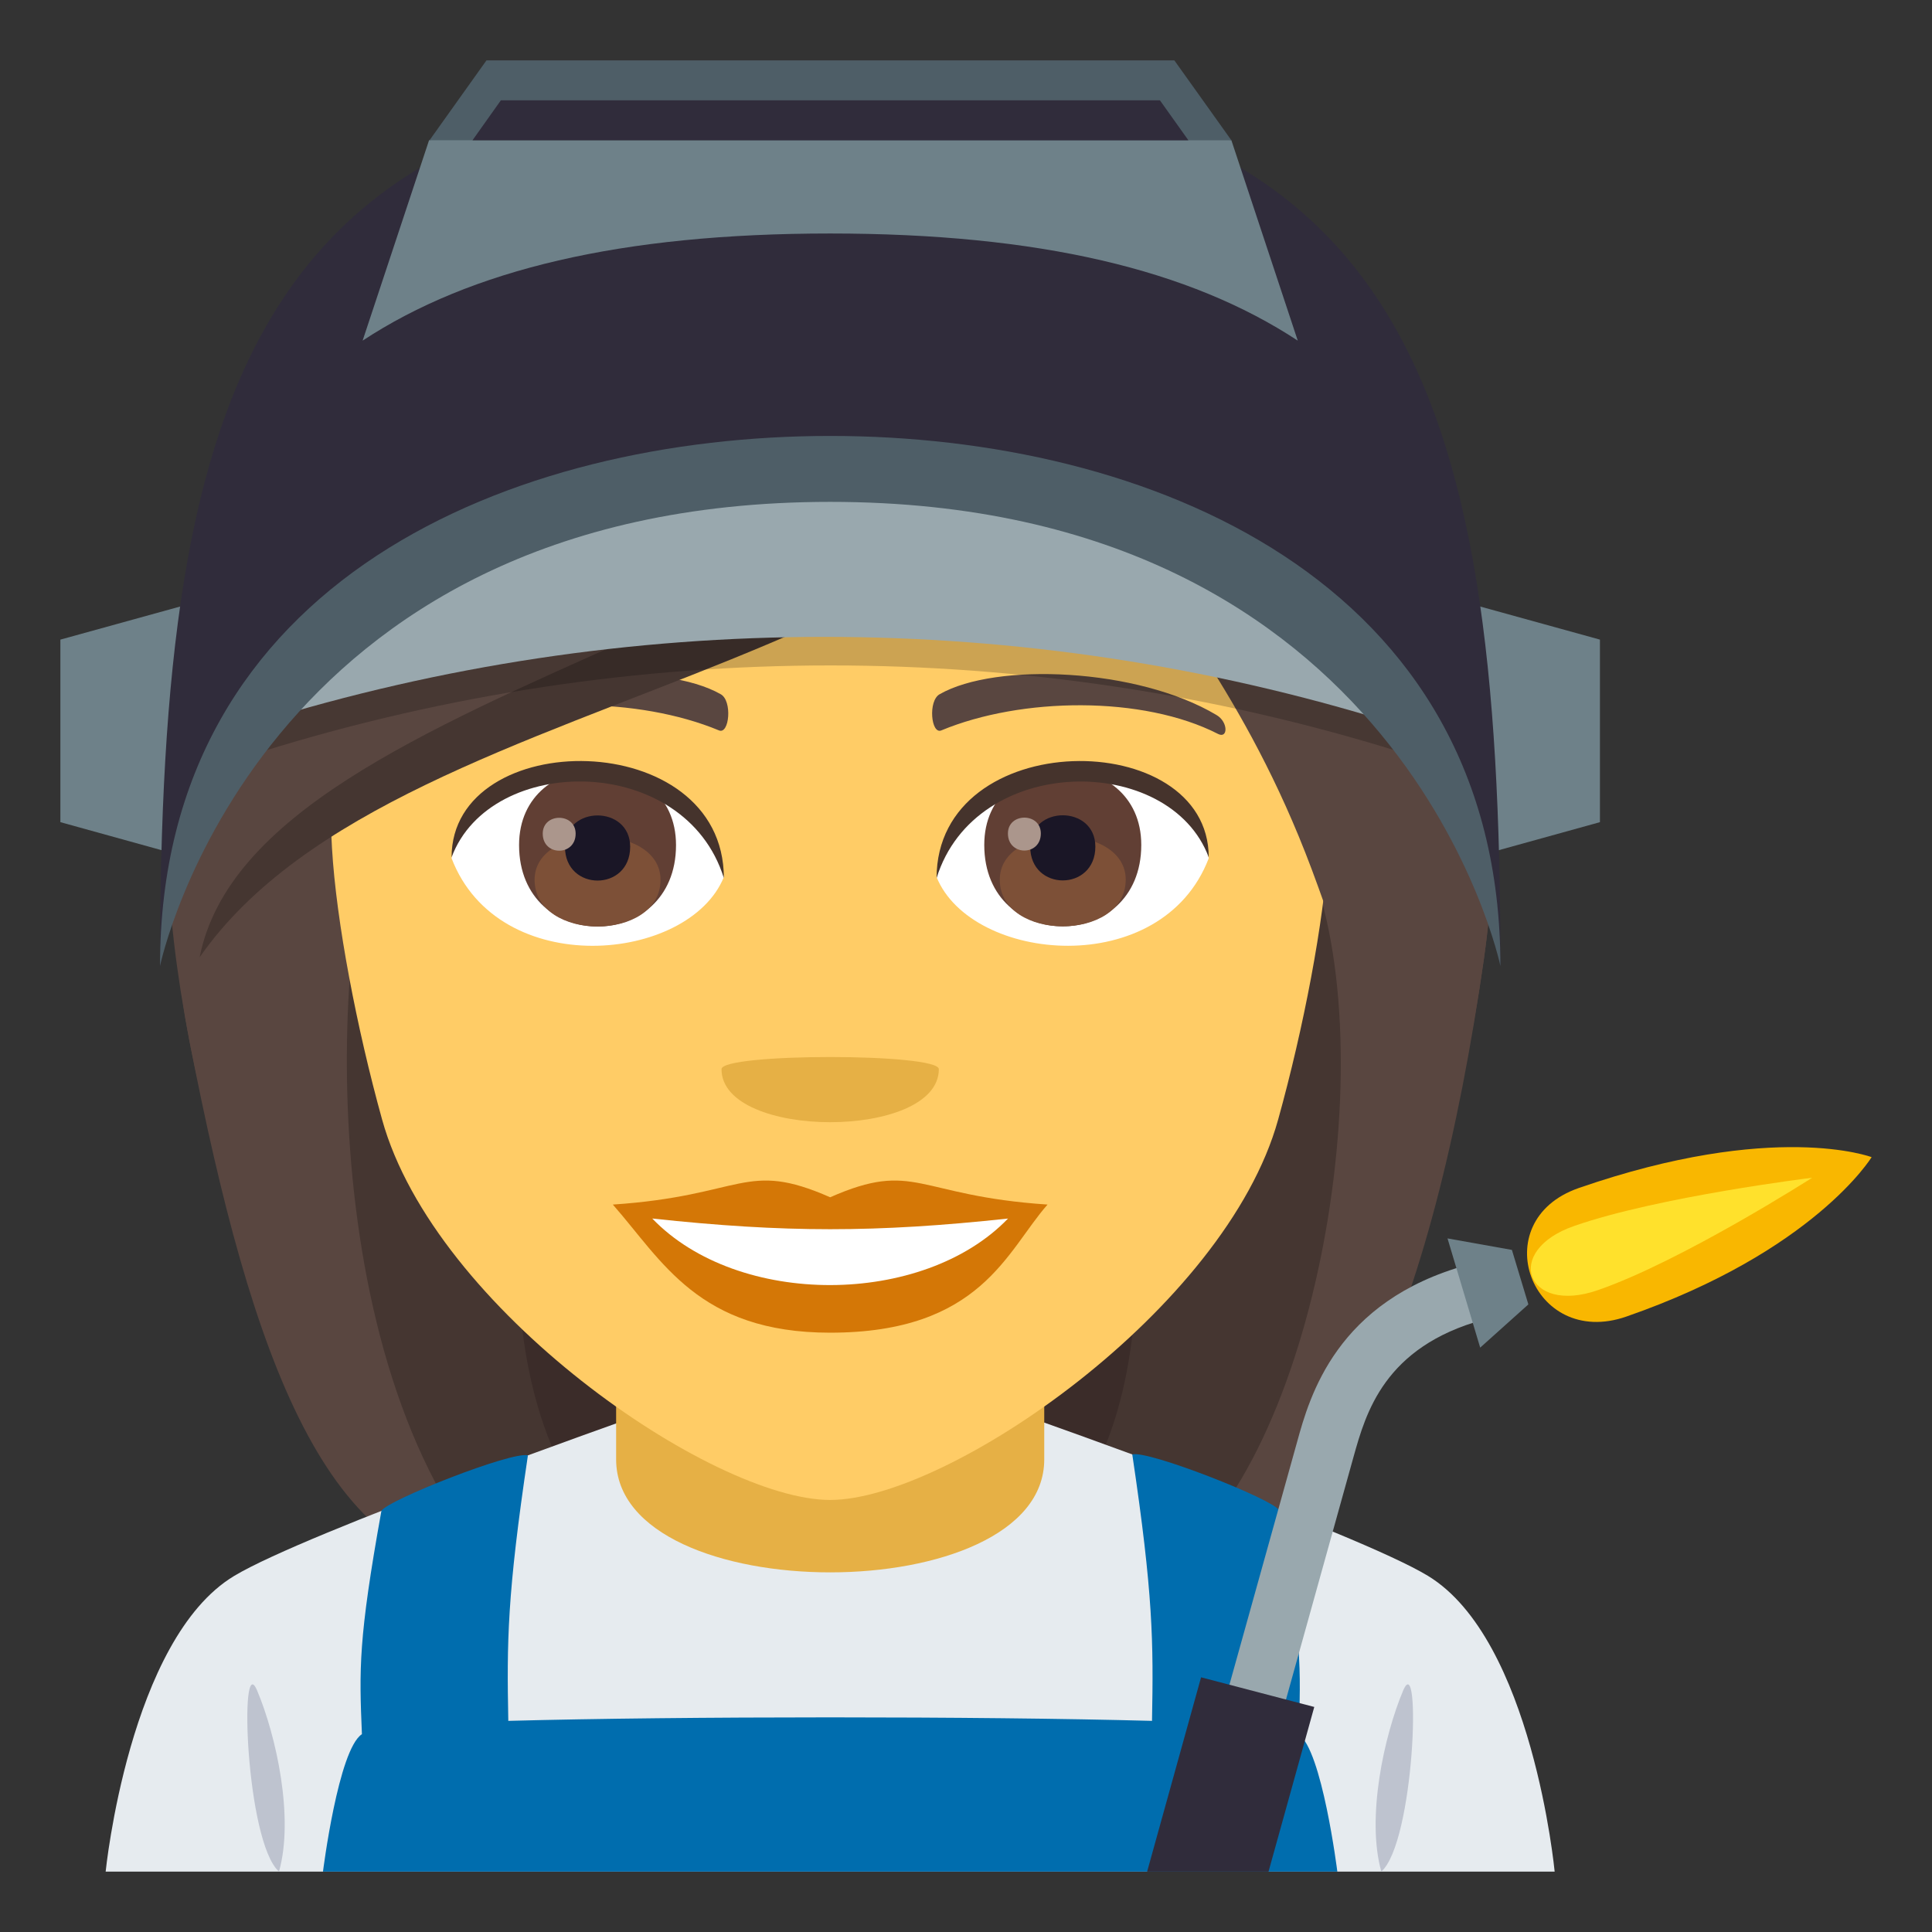 <?xml version="1.0" encoding="utf-8"?>
<!-- Generator: Adobe Illustrator 19.0.0, SVG Export Plug-In . SVG Version: 6.00 Build 0)  -->
<svg version="1.1" id="Layer_1" xmlns="http://www.w3.org/2000/svg" xmlns:xlink="http://www.w3.org/1999/xlink" x="0px" y="0px"
	 width="64px" height="64px" viewBox="0 0 64 64" enable-background="new 0 0 64 64" xml:space="preserve">
<rect x="0" y="0" width="64" height="64" fill="#333333" stroke="none"/>
<path fill="#3B2C29" d="M15.473,15.476c-8.107,37.397-7.365,36.596,9.703,36.596C15.73,44.972,33.822,14.967,15.473,15.476z"/>
<path fill="#453631" d="M12.549,14.897C6.633,43.31,11.736,50.606,16.27,52.072h5.193C9.311,42.87,28.309,14.338,12.549,14.897z"/>
<path fill="#3B2C29" d="M39.326,15.475c8.108,37.397,7.365,36.596-9.701,36.596C38.311,46.372,20.976,14.966,39.326,15.475z"/>
<path fill="#453631" d="M42.248,14.896c8.65,25.85-0.018,35.979-3.719,37.175h-5.193C45.49,43.621,26.492,14.336,42.248,14.896z"/>
<path fill="#594640" d="M43.447,28.786c2.467,6.571,0.025,20.058-5.082,23.286c5.66,0,9.111-8.55,10.791-20.31
	C51.258,17.067,39.051,17.06,43.447,28.786z"/>
<path fill="#594640" d="M6.277,34.489c2.064,10.614,4.602,17.583,10.16,17.583c-6.197-6.999-5.467-21.76-3.707-25.433
	C21.707,20.812,2.789,16.536,6.277,34.489z"/>
<path fill="#E6EBEF" d="M7.758,52.204c2.398-1.443,13.232-5.257,13.232-5.257h13.1c0,0,10.822,3.807,13.209,5.253
	C50.77,54.305,51.5,62,51.5,62h-48C3.5,62,4.275,54.297,7.758,52.204z"/>
<path fill="#E6B045" d="M34.592,48.345c0-1.135,0-6.166,0-6.166H20.41c0,0,0,4.955,0,6.166
	C20.41,53.334,34.592,53.334,34.592,48.345z"/>
<path fill="#006DAE" d="M43.014,57.448c0.09-2.16,0.113-3.184-0.656-7.432c-0.186-0.346-4.316-1.979-4.85-1.837
	c0.693,4.64,0.703,6.213,0.654,8.827c-5.766-0.155-15.559-0.155-21.324,0c-0.049-2.614-0.043-4.156,0.65-8.796
	c-0.533-0.143-4.668,1.493-4.853,1.838c-0.766,4.25-0.736,5.242-0.646,7.399C11.207,57.951,10.699,62,10.699,62h33.602
	C44.301,62,43.793,57.951,43.014,57.448z"/>
<path fill="#BEC3CF" d="M9.242,62c0.506-1.788-0.094-4.509-0.727-6.005C7.92,54.6,8.141,61.017,9.242,62z"/>
<path fill="#BEC3CF" d="M46.484,55.995c-0.633,1.496-1.229,4.217-0.726,6.005C46.859,61.017,47.084,54.6,46.484,55.995z"/>
<path fill="#FFCC66" d="M27.5,6.488c-11.609,0-17.201,9.455-16.502,21.611c0.143,2.444,0.822,5.969,1.66,8.989
	c1.742,6.278,10.93,12.6,14.842,12.6c3.91,0,13.1-6.322,14.84-12.6c0.84-3.02,1.519-6.545,1.664-8.989
	C44.701,15.943,39.111,6.488,27.5,6.488z"/>
<path fill="#D47706" d="M27.5,39.661c-2.822-1.241-2.844-0.05-7.199,0.242c1.635,1.856,2.838,4.244,7.197,4.244
	c5.004,0,5.85-2.711,7.203-4.244C30.342,39.61,30.322,38.42,27.5,39.661z"/>
<path fill="#FFFFFF" d="M21.607,40.365c2.844,2.959,8.976,2.92,11.785,0.001C29.014,40.837,25.988,40.837,21.607,40.365z"/>
<path fill="#594640" d="M40.295,23.684c-2.617-1.559-7.309-1.75-9.166-0.688c-0.393,0.214-0.287,1.341,0.053,1.2
	c2.648-1.103,6.682-1.158,9.168,0.117C40.684,24.482,40.689,23.91,40.295,23.684z"/>
<path fill="#594640" d="M14.707,23.684c2.615-1.559,7.307-1.75,9.166-0.688c0.393,0.214,0.289,1.341-0.055,1.2
	c-2.648-1.103-6.68-1.159-9.166,0.117C14.318,24.482,14.311,23.91,14.707,23.684z"/>
<path fill="#E6B045" d="M31.1,35.418c0,2.342-7.199,2.342-7.199,0C23.9,34.881,31.1,34.881,31.1,35.418z"/>
<path fill="#FFFFFF" d="M40.041,28.431c-1.551,4.06-7.861,3.464-9.016,0.623C31.9,24.488,39.188,24.098,40.041,28.431z"/>
<path fill="#613F34" d="M32.605,27.989c0,3.596,5.201,3.596,5.201,0C37.807,24.652,32.605,24.652,32.605,27.989z"/>
<path fill="#7D5037" d="M33.119,29.139c0,2.063,4.172,2.063,4.172,0C37.291,27.226,33.119,27.226,33.119,29.139z"/>
<path fill="#1A1626" d="M34.127,28.046c0,1.492,2.158,1.492,2.158,0C36.285,26.661,34.127,26.661,34.127,28.046z"/>
<path fill="#AB968C" d="M33.389,27.61c0,0.754,1.09,0.754,1.09,0C34.479,26.91,33.389,26.91,33.389,27.61z"/>
<path fill="#45332C" d="M40.041,28.399c0-4.361-9.016-4.361-9.016,0.691C32.311,24.945,38.754,24.945,40.041,28.399z"/>
<path fill="#FFFFFF" d="M14.959,28.431c1.553,4.06,7.863,3.466,9.02,0.623C23.101,24.488,15.814,24.098,14.959,28.431z"/>
<path fill="#613F34" d="M17.195,27.995c0,3.596,5.199,3.596,5.199,0C22.395,24.657,17.195,24.657,17.195,27.995z"/>
<path fill="#7D5037" d="M17.709,29.145c0,2.062,4.172,2.062,4.172,0C21.881,27.232,17.709,27.232,17.709,29.145z"/>
<path fill="#1A1626" d="M18.715,28.051c0,1.492,2.16,1.492,2.16,0C20.875,26.666,18.715,26.666,18.715,28.051z"/>
<path fill="#AB968C" d="M17.979,27.615c0,0.754,1.09,0.754,1.09,0C19.068,26.916,17.979,26.916,17.979,27.615z"/>
<path fill="#45332C" d="M14.959,28.399c0-4.361,9.02-4.361,9.02,0.689C22.691,24.943,16.248,24.943,14.959,28.399z"/>
<path fill="#594640" d="M39.391,8.179c-7.461,8.341-0.34,8.88,4.057,20.607c2.467,6.571,4.029,14.736,5.709,2.976
	C51.258,17.067,43.184,6.952,39.391,8.179z"/>
<path fill="#594640" d="M21.074,4.984C11.611,7.414,2.789,16.536,6.277,34.489c2.064,10.614,2.9-3.666,4.662-7.338
	c8.977-5.827,26.119-10.752,28.451-18.971C40.576,6.282,30.543,2.278,21.074,4.984z"/>
<path fill="#453631" d="M13.617,18.062c4.063-0.885,23.496-1.302,25.953-9.883C34.979,12.113,30.221,13.184,13.617,18.062z"/>
<path fill="#453631" d="M6.613,31.711c6.814-9.774,29.139-8.695,32.957-23.531C32.158,20.631,8.475,22.315,6.613,31.711z"/>
<path fill="#453631" d="M37.324,10.213c-1.758,2.977,4.354-1.398,10.941,17.785C46.641,16.783,41.074,9.061,37.324,10.213z"/>
<path opacity="0.2" d="M46.291,24.882c-12.207-3.785-25.356-3.785-37.564,0c-0.51-1.5-1.019-2.999-1.529-4.498
	c13.201-4.094,27.42-4.094,40.623,0C47.309,21.883,46.799,23.382,46.291,24.882z"/>
<path fill="#99A8AE" d="M46.084,23.936c-12.207-3.785-25.357-3.785-37.563,0c-0.51-1.499-1.021-2.998-1.529-4.497
	c13.199-4.094,27.42-4.094,40.621,0C47.104,20.938,46.594,22.437,46.084,23.936z"/>
<polygon fill="#6E8189" points="2,21.188 2,27.235 6.275,28.419 6.275,20.007 "/>
<polygon fill="#6E8189" points="53,21.188 53,27.235 48.725,28.419 48.725,20.007 "/>
<path fill="#302C3B" d="M49.703,32c0-19.37-3.184-29.361-22.201-29.361S5.301,12.63,5.301,32c0,0,3.184-17.497,22.201-17.497
	S49.703,32,49.703,32z"/>
<path fill="#6E8189" d="M27.5,7.735c6.922,0,11.908,1.195,15.49,3.549l-2.199-6.638c-13.289-2.647-26.578,0-26.578,0l-2.201,6.638
	C15.592,8.931,20.578,7.735,27.5,7.735z"/>
<polygon fill="#4E5E67" points="40.791,4.647 38.902,2 16.115,2 14.229,4.646 "/>
<polygon fill="#302C3B" points="39.367,4.647 38.424,3.323 16.592,3.323 15.652,4.647 "/>
<path fill="#4E5E67" d="M49.703,32c0-12.831-11.734-17.559-22.201-17.559C17.039,14.441,5.301,19.169,5.301,32
	c0,0,3.184-15.375,22.201-15.375S49.703,32,49.703,32z"/>
<path fill="#99A8AE" d="M42.307,57.352l-1.875-0.489l2.535-9.093c0.418-1.517,1.299-4.671,5.639-5.868l0.533,1.814
	c-3.287,0.902-3.895,3.094-4.301,4.543L42.307,57.352z"/>
<path fill="#F9B700" d="M62,38.332c0,0-3.223-1.223-9.705,1.024c-3.141,1.095-1.564,5.348,1.578,4.258
	C60.104,41.45,62,38.332,62,38.332z"/>
<path fill="#FFE12C" d="M52.939,42.735c-2.381,0.836-3.172-1.303-0.787-2.125c2.783-0.971,7.879-1.596,7.879-1.596
	S55.725,41.769,52.939,42.735"/>
<polygon fill="#6E8189" points="49.033,44.642 47.951,41.024 50.084,41.405 50.629,43.21 "/>
<polygon fill="#302C3B" points="42.021,62 43.537,56.545 39.787,55.563 38,62 "/>
</svg>
